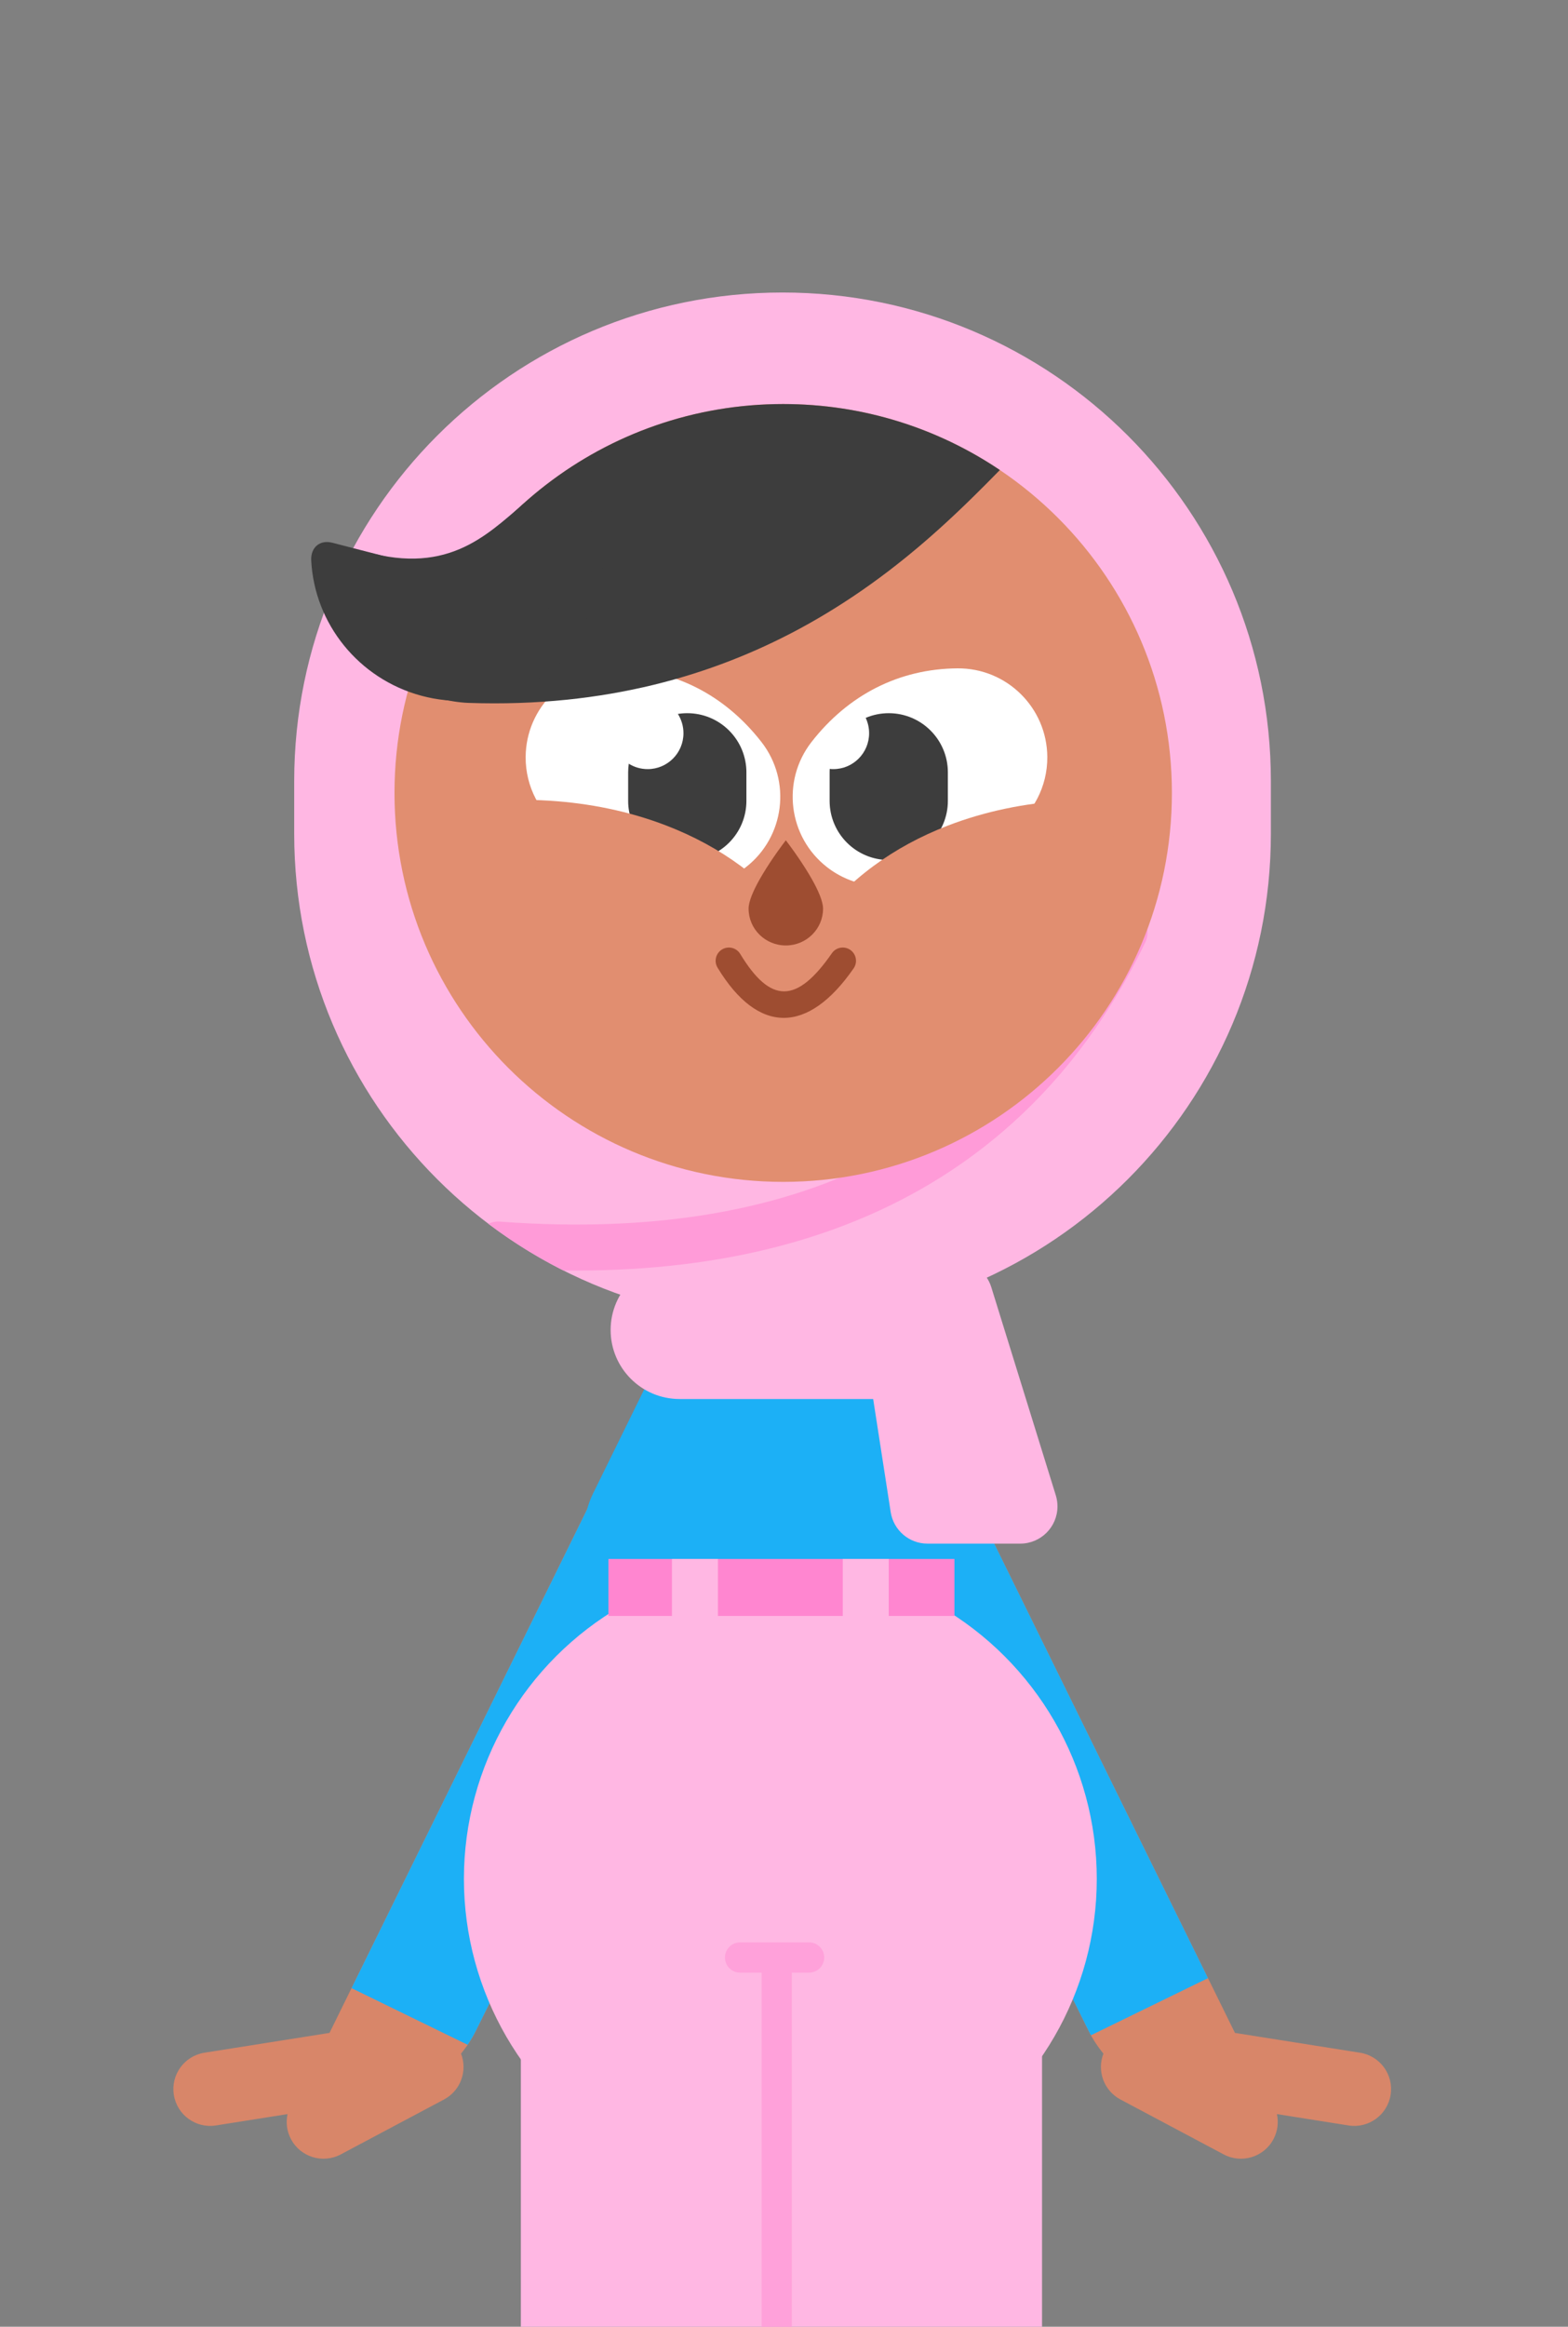 <svg width="118px" height="175px" viewBox="0 0 118 175" version="1.1" xmlns="http://www.w3.org/2000/svg" xmlns:xlink="http://www.w3.org/1999/xlink">
    <rect x="0" y="0" width="118" height="175" fill="#808080" stroke="none"/>
    <g stroke="none" stroke-width="1" fill="none" fill-rule="evenodd">
        <path d="M52.151,108.659 C54.548,109.828 55.582,112.671 54.533,115.093 L54.42,115.335 L35.82,152.722 C35.508,153.349 35.129,153.93 34.694,154.456 C35.199,155.747 34.668,157.239 33.414,157.906 L25.644,162.037 C24.294,162.755 22.618,162.242 21.9,160.892 C21.58,160.29 21.504,159.623 21.639,159.005 L16.249,159.859 C14.739,160.098 13.321,159.067 13.082,157.557 C12.842,156.047 13.873,154.629 15.383,154.389 L24.797,152.898 L45.443,110.956 C46.665,108.473 49.664,107.446 52.151,108.659 Z" id="Mask" fill="#D88669"></path>
        <path d="M52.151,108.659 C54.548,109.828 55.582,112.671 54.533,115.093 L54.42,115.335 L35.82,152.722 C35.634,153.096 35.424,153.453 35.192,153.793 L26.455,149.531 L45.443,110.956 C46.665,108.473 49.664,107.446 52.151,108.659 Z" id="Path" fill="#1CB0F6"></path>
        <path d="M65.582,108.659 C63.185,109.828 62.151,112.671 63.2,115.093 L63.313,115.335 L81.913,152.722 C82.225,153.349 82.604,153.93 83.039,154.456 C82.534,155.747 83.065,157.239 84.319,157.906 L92.089,162.037 C93.439,162.755 95.115,162.242 95.833,160.892 C96.153,160.29 96.229,159.623 96.094,159.005 L101.484,159.859 C102.994,160.098 104.412,159.067 104.651,157.557 C104.891,156.047 103.86,154.629 102.35,154.389 L92.936,152.898 L72.29,110.956 C71.068,108.473 68.069,107.446 65.582,108.659 Z" id="Mask" fill="#D88669"></path>
        <path d="M65.582,108.659 C68,107.48 70.902,108.418 72.185,110.752 L72.29,110.956 L90.908,148.78 L82.1,153.076 L81.913,152.722 L63.313,115.335 L63.2,115.093 C62.151,112.671 63.185,109.828 65.582,108.659 Z" id="Path" fill="#1CB0F6"></path>
        <ellipse id="hips" fill="#FFB7E3" cx="58.725" cy="141.313" rx="23.813" ry="23.731"></ellipse>
        <path d="M43.976,143.291 L73.639,143.291 C76.279,143.291 78.418,145.43 78.418,148.07 L78.418,196.356 C78.418,198.995 76.279,201.135 73.639,201.135 L43.976,201.135 C41.336,201.135 39.197,198.995 39.197,196.356 L39.197,148.07 C39.197,145.43 41.336,143.291 43.976,143.291 Z" id="Rectangle" fill="#FFB7E3"></path>
        <path d="M58.453,147.227 C59.081,147.227 59.59,147.736 59.59,148.364 L59.59,201.151 L57.316,201.151 L57.316,148.364 C57.316,147.736 57.825,147.227 58.453,147.227 Z" id="Rectangle" fill="#FFA1DA"></path>
        <path d="M55.691,146.09 L60.889,146.09 C61.517,146.09 62.026,146.599 62.026,147.227 C62.026,147.855 61.517,148.364 60.889,148.364 L55.691,148.364 C55.064,148.364 54.555,147.855 54.555,147.227 C54.555,146.599 55.064,146.09 55.691,146.09 Z" id="Rectangle" fill="#FFA1DA"></path>
        <path d="M64.922,93.915 L73.982,112.348 C75.508,115.452 74.229,119.205 71.125,120.731 C70.265,121.153 69.32,121.373 68.362,121.373 L50.241,121.373 C46.783,121.373 43.979,118.569 43.979,115.11 C43.979,114.153 44.199,113.208 44.621,112.348 L53.682,93.915 C55.207,90.811 58.96,89.531 62.064,91.057 C63.306,91.667 64.311,92.672 64.922,93.915 Z" id="Mask" fill="#1CB0F6"></path>
        <polygon id="Rectangle" fill="#FF86D0" points="45.788 117.253 71.826 117.253 71.826 121.538 45.788 121.538"></polygon>
        <path d="M71.924,94.84 L67.37,94.84 C65.823,94.84 64.569,96.095 64.569,97.642 C64.569,97.786 64.58,97.929 64.602,98.071 L67.029,113.727 C67.241,115.092 68.416,116.099 69.797,116.099 L76.779,116.099 C78.326,116.099 79.58,114.845 79.58,113.298 C79.58,113.016 79.538,112.737 79.455,112.468 L74.6,96.812 C74.237,95.64 73.152,94.84 71.924,94.84 Z" id="Rectangle-Copy-3" fill="#FFB7E3"></path>
        <path d="M51.144,94.84 L67.459,94.84 C70.326,94.84 72.65,97.165 72.65,100.032 C72.65,102.898 70.326,105.223 67.459,105.223 L51.144,105.223 C48.277,105.223 45.953,102.898 45.953,100.032 C45.953,97.165 48.277,94.84 51.144,94.84 Z" id="Rectangle-Copy-31" fill="#FFB7E3"></path>
        <path d="M58.89,22 C79.186,22 95.64,38.453 95.64,58.75 L95.64,62.705 C95.64,83.001 79.186,99.455 58.89,99.455 C38.594,99.455 22.14,83.001 22.14,62.705 L22.14,58.75 C22.14,38.453 38.594,22 58.89,22 Z" id="Mask" fill="#FFB7E3"></path>
        <path d="M85.38,68.559 C86.241,68.973 86.604,70.007 86.19,70.868 C78.762,86.325 64.678,95.841 42.397,95.554 C40.404,94.552 38.515,93.374 36.75,92.04 C37.012,91.917 37.308,91.857 37.617,91.88 C61.365,93.645 75.696,84.716 83.07,69.369 C83.484,68.508 84.518,68.145 85.38,68.559 Z" id="Path" fill="#FF9BD8"></path>
        <path d="M58.939,30.388 C75.094,30.388 88.191,43.485 88.191,59.64 C88.191,75.795 75.094,88.891 58.939,88.891 C42.784,88.891 29.688,75.795 29.688,59.64 C29.688,43.485 42.784,30.388 58.939,30.388 Z" id="Mask" fill="#E18E70"></path>
        <path d="M61.069,55.809 C58.792,58.733 59.317,62.948 62.242,65.223 C64.171,66.722 66.66,67.004 68.786,66.185 L68.776,66.215 L68.953,66.117 L68.953,66.117 C69.39,65.936 69.811,65.706 70.206,65.43 L71.309,64.837 C72.385,64.266 73.377,63.761 74.287,63.319 C74.762,63.157 75.213,62.942 75.632,62.682 C75.79,62.6 75.918,62.515 76.014,62.427 C77.722,61.2 78.829,59.192 78.815,56.931 C78.791,53.226 75.767,50.243 72.06,50.268 C67.655,50.298 63.826,52.268 61.069,55.809 Z" id="Path" fill="#FFFFFF" fill-rule="nonzero"></path>
        <path d="M66.883,53.641 C69.34,53.641 71.332,55.633 71.332,58.091 L71.332,60.233 C71.332,62.69 69.34,64.682 66.883,64.682 C64.425,64.682 62.433,62.69 62.433,60.233 L62.433,58.091 C62.433,58.004 62.435,57.918 62.44,57.832 C62.529,57.843 62.62,57.847 62.711,57.847 C64.199,57.847 65.405,56.638 65.405,55.146 C65.405,54.734 65.313,54.343 65.148,53.993 C65.68,53.766 66.267,53.641 66.883,53.641 Z" id="Path" fill="#3D3D3D"></path>
        <path d="M57.304,55.809 C59.581,58.733 59.056,62.948 56.131,65.223 C54.202,66.722 51.713,67.004 49.587,66.185 L49.597,66.215 L49.42,66.117 L49.42,66.117 C48.983,65.936 48.562,65.706 48.167,65.43 L47.064,64.837 C45.988,64.266 44.996,63.761 44.086,63.319 C43.611,63.157 43.16,62.942 42.741,62.682 C42.583,62.6 42.455,62.515 42.359,62.427 C40.651,61.2 39.544,59.192 39.558,56.931 C39.582,53.226 42.606,50.243 46.313,50.268 C50.718,50.298 54.547,52.268 57.304,55.809 Z" id="Path" fill="#FFFFFF" fill-rule="nonzero"></path>
        <path d="M51.721,53.641 C54.108,53.641 56.056,55.521 56.166,57.881 L56.171,58.091 L56.171,60.233 C56.171,62.69 54.179,64.682 51.721,64.682 C49.334,64.682 47.386,62.803 47.276,60.442 L47.272,60.233 L47.272,58.091 C47.272,57.869 47.288,57.652 47.319,57.44 C47.731,57.699 48.219,57.847 48.741,57.847 C50.228,57.847 51.434,56.638 51.434,55.146 C51.434,54.613 51.28,54.116 51.014,53.697 C51.244,53.66 51.48,53.641 51.721,53.641 Z" id="Path" fill="#3D3D3D"></path>
        <path d="M58.939,30.388 C64.976,30.388 70.586,32.217 75.245,35.351 L74.22,36.39 L74.22,36.39 L73.34,37.265 L73.34,37.265 L72.645,37.943 L72.645,37.943 L72.164,38.403 L72.164,38.403 L71.669,38.869 L71.669,38.869 L71.16,39.341 L71.16,39.341 L70.636,39.816 L70.636,39.816 L70.097,40.295 L70.097,40.295 L69.544,40.776 L69.544,40.776 L68.975,41.26 L68.975,41.26 L68.39,41.744 C68.292,41.825 68.192,41.905 68.092,41.986 L67.484,42.47 L67.484,42.47 L66.861,42.953 L66.861,42.953 L66.221,43.434 L66.221,43.434 L65.564,43.912 L65.564,43.912 L64.891,44.387 L64.891,44.387 L64.201,44.857 L64.201,44.857 L63.494,45.322 C62.659,45.862 61.79,46.388 60.883,46.897 L60.097,47.329 C53.734,50.742 45.624,53.219 35.272,52.867 C33.814,52.817 32.024,52.322 30.751,51.793 C34.181,39.448 45.502,30.388 58.939,30.388 Z" id="Path" fill="#3D3D3D"></path>
        <path d="M25.028,40.826 L43.106,45.486 C44.063,45.744 44.492,46.861 43.954,47.693 C41.367,51.688 36.431,53.599 31.714,52.329 C26.997,51.059 23.673,46.924 23.421,42.164 C23.368,41.174 24.071,40.568 25.028,40.826 Z" id="Combined-Shape-Copy-69" fill="#3D3D3D" fill-rule="nonzero"></path>
        <path d="M28.078,41.642 C34.287,43.143 37.071,39.776 39.933,37.445 C41.842,35.891 44.123,37.29 46.777,41.642 L39.289,47.214 L29.004,45.271 C24.247,41.851 23.938,40.641 28.078,41.642 Z" id="Path-48-Copy-11" fill="#3D3D3D"></path>
        <path d="M37.416,60.242 L37.591,60.225 L37.984,60.196 L38.431,60.174 L38.93,60.16 L39.479,60.157 L40.076,60.166 C40.49,60.176 40.934,60.195 41.405,60.226 C44.335,60.415 47.31,60.998 50.17,62.102 C54.209,63.661 57.668,66.134 60.284,69.66 L60.571,70.057 L56.401,73.009 C54.371,70.141 51.627,68.141 48.33,66.868 C45.996,65.967 43.521,65.482 41.075,65.324 C40.219,65.268 39.432,65.258 38.735,65.28 L38.293,65.298 L38.007,65.318 L37.947,65.323 L37.416,60.242 Z" id="Path" fill="#E18E70" fill-rule="nonzero"></path>
        <path d="M84.066,60.242 L83.891,60.225 L83.498,60.196 L83.051,60.174 L82.552,60.16 L82.003,60.157 L82.003,60.157 L81.405,60.166 C80.992,60.176 80.548,60.195 80.077,60.226 C77.147,60.415 74.171,60.998 71.312,62.102 C67.273,63.661 63.814,66.134 61.198,69.66 L60.911,70.057 L65.08,73.009 C67.111,70.141 69.855,68.141 73.152,66.868 C75.486,65.967 77.961,65.482 80.407,65.324 C81.263,65.268 82.05,65.258 82.747,65.28 L83.189,65.298 L83.475,65.318 L83.534,65.323 L84.066,60.242 Z" id="Path" fill="#E18E70" fill-rule="nonzero"></path>
        <path d="M59.137,71.11 C60.684,71.11 61.939,69.871 61.939,68.342 C61.939,67.787 61.568,66.955 61.097,66.122 L60.854,65.706 L60.854,65.706 L60.601,65.298 L60.601,65.298 L60.347,64.904 L60.347,64.904 L60.099,64.534 L60.099,64.534 L59.753,64.036 L59.753,64.036 L59.381,63.524 L59.381,63.524 L59.137,63.199 L59.137,63.199 L58.893,63.524 L58.893,63.524 L58.521,64.036 L58.521,64.036 L58.175,64.534 L58.175,64.534 L57.927,64.904 L57.927,64.904 L57.673,65.298 L57.673,65.298 L57.42,65.706 L57.42,65.706 L57.177,66.122 C56.706,66.955 56.335,67.787 56.335,68.342 C56.335,69.871 57.59,71.11 59.137,71.11 Z" id="Oval-Copy-43" fill="#9E4D31"></path>
        <path d="M62.603,71.695 C62.916,71.242 63.538,71.13 63.99,71.444 C64.442,71.758 64.555,72.379 64.241,72.831 C60.79,77.806 57.047,77.806 54,72.78 C53.714,72.309 53.865,71.696 54.335,71.411 C54.806,71.125 55.419,71.275 55.705,71.746 C57.987,75.509 59.957,75.509 62.603,71.695 Z" id="Path" fill="#9E4D31" fill-rule="nonzero"></path>
        <polygon id="Rectangle" fill="#FFB7E3" points="50.568 117.253 54.028 117.253 54.028 124.01 50.568 124.01"></polygon>
        <polygon id="Rectangle" fill="#FFB7E3" points="63.422 117.253 66.883 117.253 66.883 124.01 63.422 124.01"></polygon>
    </g>
</svg>